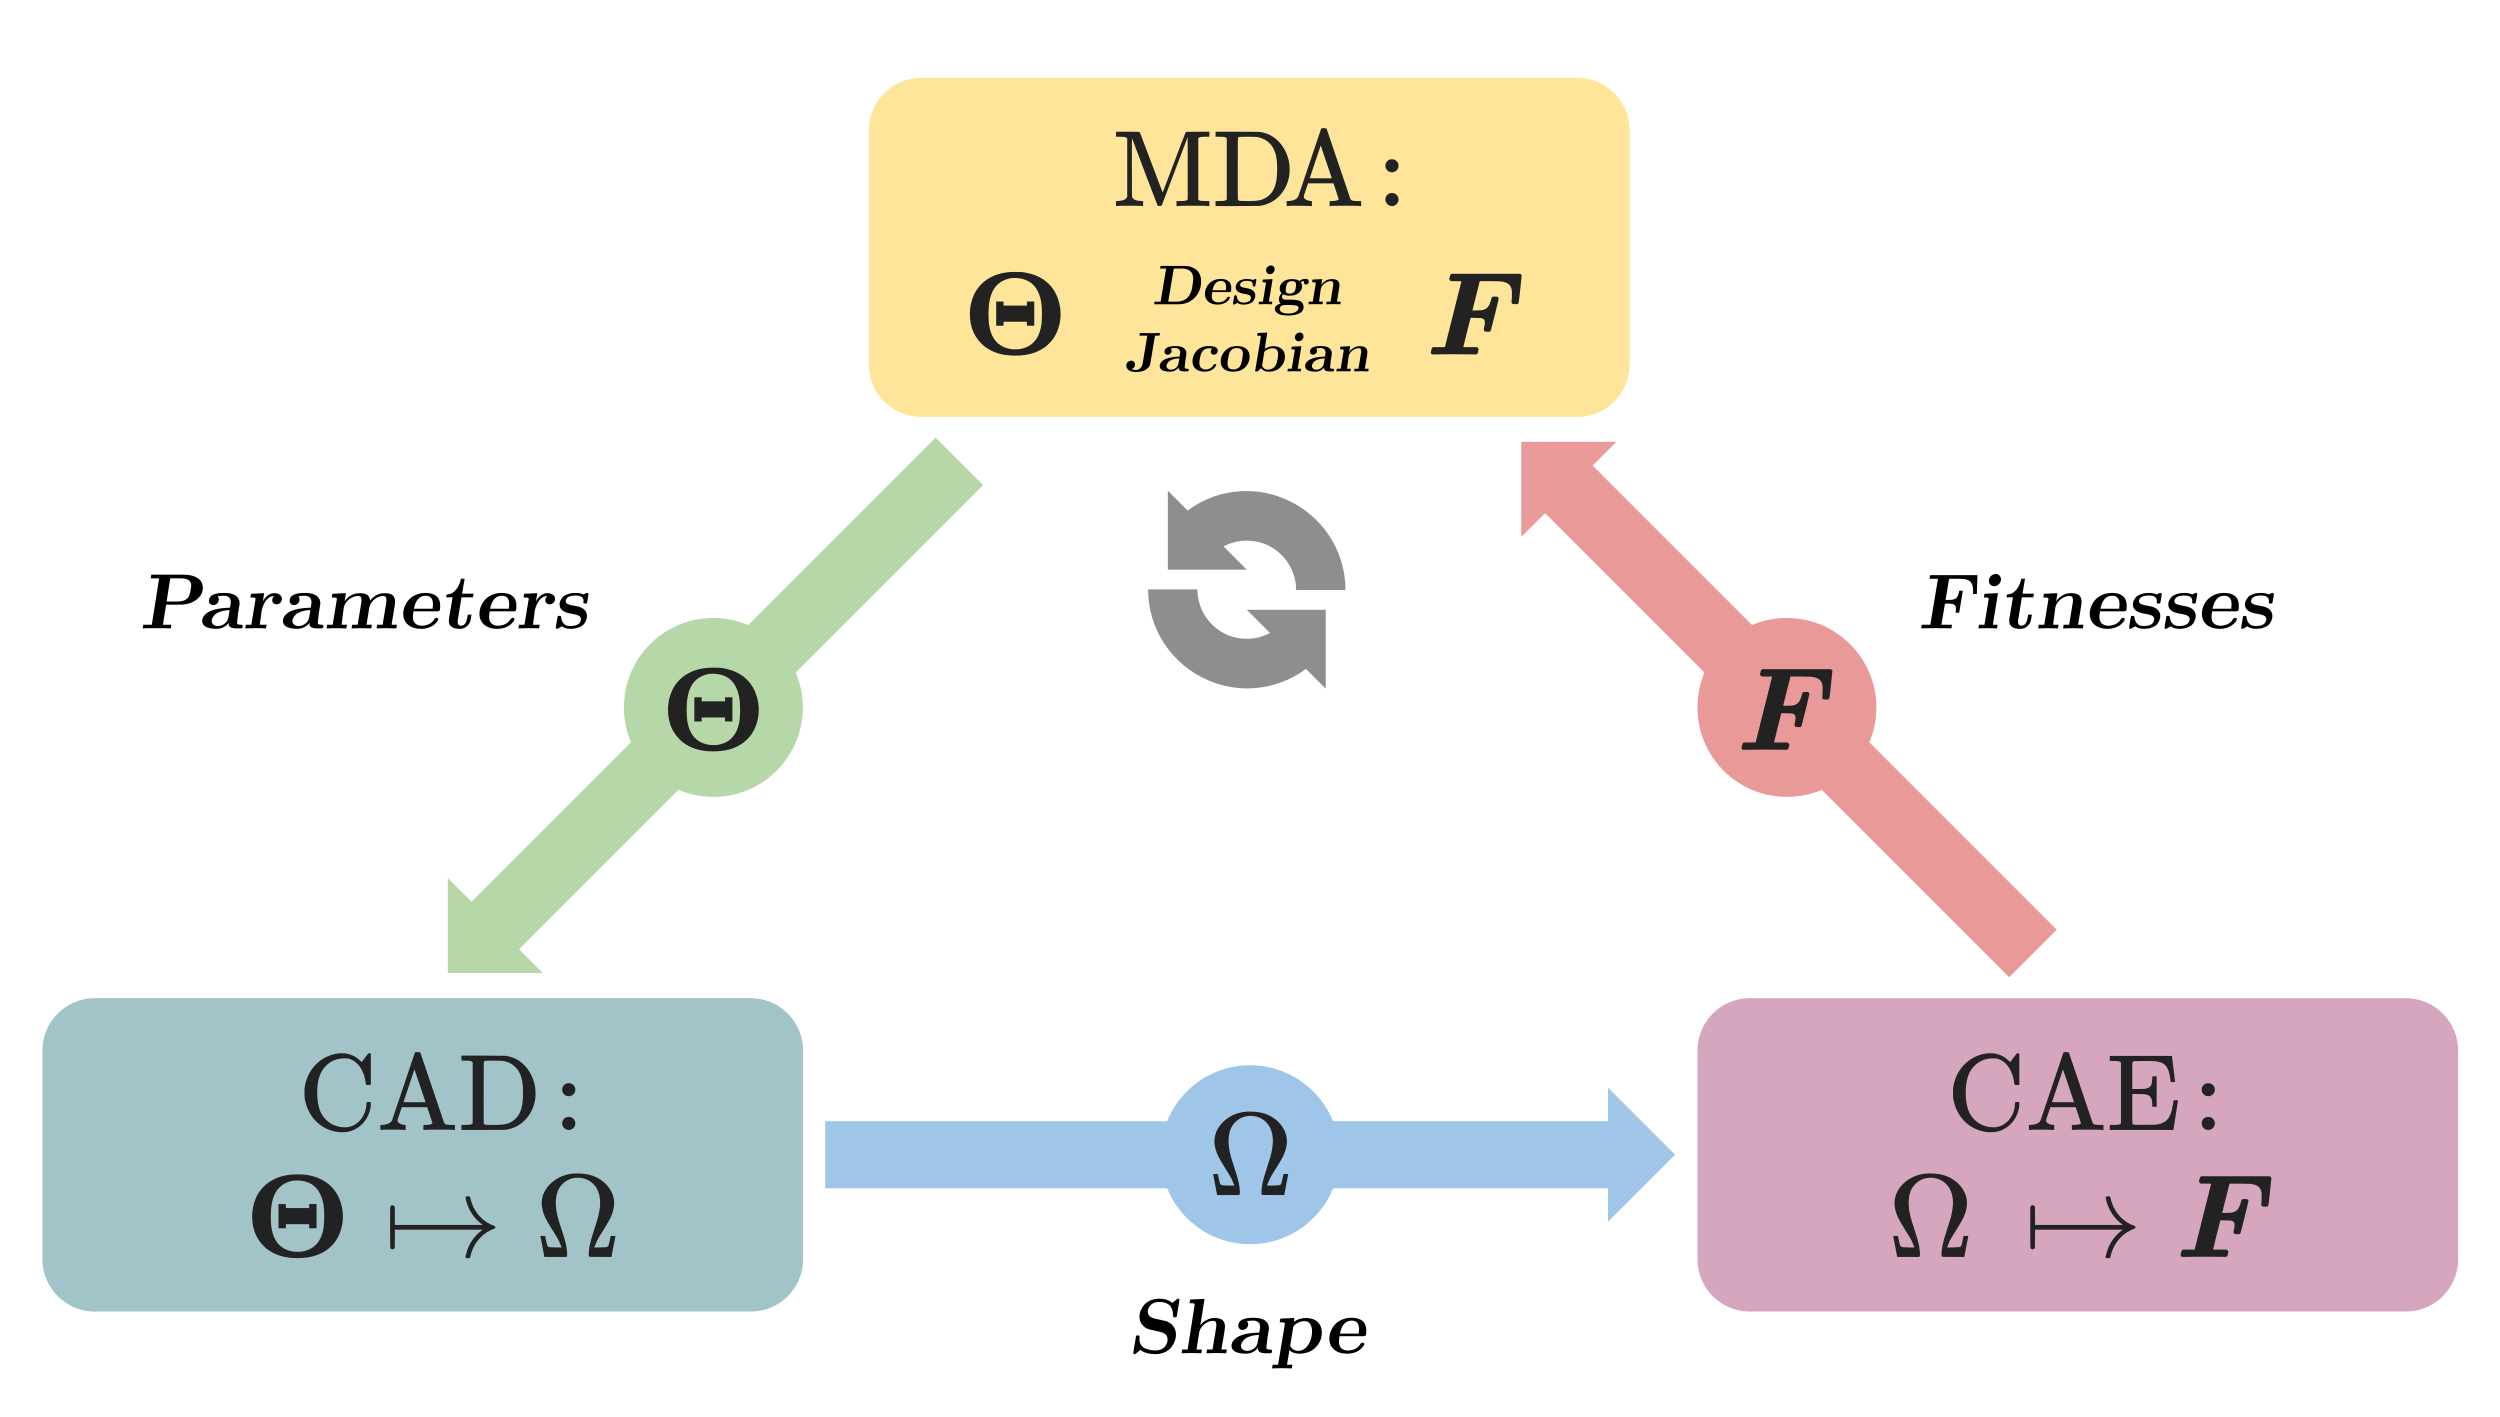 <?xml version="1.0" encoding="UTF-8"?>
<svg id="Layer_1" data-name="Layer 1" xmlns="http://www.w3.org/2000/svg" width="447.117" height="253.407" viewBox="0 0 447.117 253.407">
  <defs>
    <style>
      .cls-1 {
        fill: #ea9999;
      }

      .cls-1, .cls-2, .cls-3, .cls-4, .cls-5, .cls-6, .cls-7, .cls-8, .cls-9 {
        stroke-width: 0px;
      }

      .cls-1, .cls-3, .cls-4, .cls-6, .cls-7, .cls-8, .cls-9 {
        fill-rule: evenodd;
      }

      .cls-2 {
        fill: #000;
      }

      .cls-3 {
        fill: #a2c4c9;
      }

      .cls-4 {
        fill: #9fc5e8;
      }

      .cls-5 {
        fill: #212221;
      }

      .cls-6 {
        fill: #b6d7a8;
      }

      .cls-7 {
        fill: #8e8e8e;
      }

      .cls-8 {
        fill: #ffe599;
      }

      .cls-9 {
        fill: #d5a6bd;
      }
    </style>
  </defs>
  <path class="cls-4" d="M147.584,200.518h140v-6l12,12-12,12v-6h-140v-12Z"/>
  <path class="cls-3" d="M7.584,187.868h0c0-5.15,4.2-9.35,9.35-9.35h117.35c2.5,0,4.85,1,6.6,2.75s2.75,4.1,2.75,6.6v37.35c0,5.15-4.2,9.35-9.35,9.35H16.934c-5.15,0-9.35-4.2-9.35-9.35v-37.35h0Z"/>
  <path class="cls-9" d="M303.584,187.868h0c0-5.15,4.2-9.35,9.35-9.35h117.35c2.5,0,4.85,1,6.6,2.75s2.75,4.1,2.75,6.6v37.35c0,5.15-4.2,9.35-9.35,9.35h-117.35c-5.15,0-9.35-4.2-9.35-9.35v-37.35h0Z"/>
  <path class="cls-4" d="M207.584,206.518h0c0-8.85,7.15-16,16-16h0c4.25,0,8.3,1.7,11.3,4.7s4.7,7.05,4.7,11.3h0c0,8.85-7.15,16-16,16h0c-8.85,0-16-7.15-16-16Z"/>
  <path class="cls-8" d="M155.402,23.268h0c0-5.15,4.2-9.35,9.35-9.35h117.35c2.5,0,4.85,1,6.6,2.75s2.75,4.1,2.75,6.6v41.95c0,5.15-4.2,9.35-9.35,9.35h-117.35c-5.15,0-9.35-4.2-9.35-9.35V23.268Z"/>
  <path class="cls-6" d="M175.834,86.768l-83,83,4.25,4.25h-17v-17l4.25,4.25,83-83,8.5,8.5h0Z"/>
  <path class="cls-1" d="M359.334,174.768l-83-83-4.25,4.25v-17h17l-4.25,4.25,83,83-8.5,8.5Z"/>
  <path class="cls-1" d="M303.584,126.518h0c0-8.85,7.15-16,16-16h0c4.25,0,8.3,1.7,11.3,4.7s4.7,7.05,4.7,11.3h0c0,8.85-7.15,16-16,16h0c-8.85,0-16-7.15-16-16h0Z"/>
  <path class="cls-6" d="M111.584,126.518h0c0-8.85,7.15-16,16-16h0c4.25,0,8.3,1.7,11.3,4.7s4.7,7.05,4.7,11.3h0c0,8.85-7.15,16-16,16h0c-8.85,0-16-7.15-16-16h0Z"/>
  <g>
    <path class="cls-7" d="M210.516,92.947h0c5.075-5.075,12.687-6.509,19.196-3.751,6.619,2.758,10.922,9.157,10.922,16.329l-8.826-0c0-3.53-2.096-6.73-5.406-8.164-3.31-1.324-7.061-.662-9.598,1.875l-6.288-6.289h0Z"/>
    <path class="cls-7" d="M208.861,101.883v-14.122s14.121,14.122,14.121,14.122l-14.121-0Z"/>
    <path class="cls-7" d="M237.104,109.055v14.122s-14.121-14.122-14.121-14.122l14.121 0Z"/>
    <path class="cls-7" d="M235.449,117.992h0c-5.075,5.075-12.687,6.509-19.196,3.751-6.619-2.758-10.922-9.157-10.922-16.329l8.826 0c0,3.53,2.096,6.73,5.406,8.164,3.31,1.324,7.061.662,9.598-1.875l6.288,6.289h0Z"/>
  </g>
  <g>
    <g>
      <path class="cls-5" d="M66.206,197.086h-.545c-.078.078-.116.078-.116.253,0,.214-.039.564-.098.856-.291,1.771-1.79,3.425-3.756,3.425-1.868,0-3.425-.973-4.223-2.471-.486-.895-.739-2.16-.739-3.717,0-2.238.486-3.736,1.537-4.787.857-.856,1.888-1.362,3.386-1.362.428,0,.661.019.973.136,1.459.486,2.549,2.179,2.782,4.3.02.253.039.234.137.331h.661l.116-.117v-5.448c-.078-.078-.078-.117-.252-.117l-.195.019c-.02.019-.292.37-.604.798l-.584.759-.253-.234c-.72-.701-1.518-1.109-2.471-1.284-.195-.039-.35-.039-.661-.039l-.331-.019c-.37,0-.681.058-.992.117-2.88.603-5.059,2.919-5.507,6.11-.019.195-.019.506-.019.837s0,.662.019.837c.467,3.25,2.627,5.546,5.507,6.11.428.097.701.117,1.226.117.564,0,.778-.019,1.264-.136,2.218-.584,3.736-2.549,3.853-4.865v-.292l-.116-.117Z"/>
      <path class="cls-5" d="M76.11,197.125h-1.985c-1.109,0-1.965,0-1.965-.019l1.965-5.857,1.985,5.877ZM72.373,202.087h.175v-.895h-.097c-.565,0-1.148-.253-1.304-.584l-.059-.175c0-.136.097-.409.389-1.265l.389-1.148h4.533l.468,1.382c.252.759.467,1.401.467,1.44,0,.272-.74.35-1.362.35h-.253v.895h.195c.291-.058,2.257-.058,2.802-.058.525,0,2.18,0,2.471.058h.175v-.895h-.584c-.876-.019-1.051-.058-1.226-.214l-.136-.195-2.121-6.285c-1.128-3.386-2.082-6.188-2.101-6.207-.078-.117-.117-.117-.467-.136h-.175c-.214,0-.311.019-.37.156l-4.066,12.064c-.253.486-.857.778-1.79.817h-.291v.895h.136c.233-.058,1.537-.058,1.965-.058.448,0,2.004.019,2.237.058Z"/>
      <path class="cls-5" d="M89.692,189.711c.681.058,1.382.311,1.907.662,1.011.681,1.595,1.673,1.81,3.113.097.506.136,1.265.136,2.024,0,2.179-.351,3.756-1.518,4.729-.953.778-1.79.954-3.424.954-.818,0-1.771-.019-1.849-.039l-.234-.214c-.019-.058-.019-1.635-.019-5.546,0-5.41.019-5.468.059-5.526.039-.078.136-.136.311-.156.117,0,.759-.019,1.401-.019.642,0,1.304.019,1.421.019ZM82.531,189.691h.642c1.109.019,1.128.058,1.362.292v10.916c-.234.234-.253.272-1.362.292h-.642v.895h3.911c3.892-.019,3.911-.019,4.164-.058,2.86-.467,4.787-2.821,5.137-5.643.02-.195.039-.525.039-.837s-.019-.642-.039-.837c-.35-2.802-2.179-5.215-4.767-5.779-.584-.136-.234-.117-4.534-.136h-3.911v.895"/>
      <path class="cls-5" d="M100.544,200.919c0,.603.487,1.167,1.188,1.167.603,0,1.167-.486,1.167-1.187,0-.603-.487-1.148-1.188-1.148-.661,0-1.167.506-1.167,1.167ZM100.544,194.887c0,.603.487,1.167,1.188,1.167.603,0,1.167-.486,1.167-1.187,0-.603-.487-1.148-1.188-1.148-.661,0-1.167.506-1.167,1.167Z"/>
    </g>
    <g>
      <path class="cls-5" d="M49.805,219.666h1.315v-.721h4.178v.721h1.315v-4.327h-1.315v.721h-4.178v-.721h-1.315v4.327ZM57.271,213.557c.531,1.124.721,2.227.721,4.009,0,.976-.064,1.76-.19,2.397-.403,2.036-1.528,3.33-3.309,3.775-.467.127-.721.148-1.273.148-.573,0-.828-.021-1.294-.148-1.782-.445-2.906-1.739-3.309-3.775-.127-.636-.191-1.421-.191-2.397,0-3.478.976-5.705,3.754-6.363.17-.042.531-.085.869-.085,2.164,0,3.5.933,4.221,2.439ZM46.115,213.578c-.679,1.188-1.019,2.588-1.019,4.009,0,1.145.212,2.291.679,3.309.466.976,1.102,1.76,1.909,2.439,1.442,1.103,3.118,1.676,5.515,1.676s4.093-.573,5.536-1.676c.254-.212.827-.763,1.018-1.018.933-1.145,1.569-2.885,1.569-4.687,0-.636-.064-1.273-.212-1.888-.721-3.266-3.16-5.303-6.787-5.684-.233-.021-.848-.021-1.294-.021-3.287,0-5.684,1.421-6.914,3.542Z"/>
      <path class="cls-5" d="M69.814,215.784c-.043.085-.043.233-.043,3.712,0,3.987,0,3.691.127,3.839l.297.127.298-.127c.127-.148.127-.064.127-1.824v-1.591h15.696c-1.464,1.082-2.482,2.482-2.949,4.348-.063.233-.127.403-.127.53,0,.17.127.233.445.233.34,0,.381-.042.445-.318.043-.233.148-.615.234-.848.615-1.845,2.12-3.478,4.072-4.136l.191-.233-.191-.233c-1.973-.657-3.457-2.291-4.072-4.136-.086-.233-.191-.615-.234-.87-.064-.255-.106-.297-.445-.297-.276,0-.424.021-.424.233l.021.148c.106.594.36,1.357.7,2.015.552,1.06,1.252,1.909,2.333,2.715h-15.696v-1.591c0-1.76,0-1.676-.127-1.824l-.298-.127c-.19,0-.318.127-.381.255Z"/>
      <path class="cls-5" d="M101.439,224.374c0-.403-.085-1.103-.191-1.675-.148-.721-.34-1.357-.828-2.863-.573-1.718-.742-2.376-.89-3.224-.085-.509-.127-1.018-.127-1.485,0-1.06.212-1.994.657-2.694.636-.997,1.74-1.803,3.309-1.803.615,0,1.209.148,1.782.424,1.379.7,2.185,2.1,2.185,4.093,0,.467-.064.955-.148,1.464-.148.848-.318,1.506-.891,3.224-.487,1.506-.678,2.142-.827,2.863-.106.594-.191,1.273-.191,1.675l.043.297c.064.127-.043.127,2.099.127h1.952v-.042c.021-.021.169-.848.34-1.845.19-.976.339-1.803.36-1.824v-.042h-.848l-.022.106-.085.403c-.106.636-.233,1.103-.318,1.273l-.148.148c-.234.085-.403.106-1.421.127h-.934v-.064c.064-.191.276-.7.467-1.124.276-.53.531-.954,1.167-1.951,1.06-1.697,1.421-2.376,1.696-3.33.127-.467.212-.976.212-1.464,0-.424-.063-.848-.169-1.209-.255-.912-.828-1.782-1.59-2.46-1.294-1.103-2.715-1.633-4.9-1.633h-.318l-.319.021c-2.736.233-4.878,1.994-5.493,4.072-.106.361-.17.785-.17,1.209,0,.488.086.997.212,1.464.276.955.636,1.633,1.697,3.33.636.997.891,1.421,1.167,1.951.191.424.403.933.466,1.124v.064h-.933c-1.018-.021-1.187-.042-1.421-.127l-.148-.148c-.085-.17-.212-.636-.318-1.273l-.086-.403-.021-.106h-.848v.042c.021.021.17.848.36,1.824.17.997.319,1.824.34,1.845v.042h3.945c.106-.106.148-.17.148-.424Z"/>
    </g>
  </g>
  <path class="cls-5" d="M124.18,129.035h1.315v-.721h4.178v.721h1.315v-4.327h-1.315v.721h-4.178v-.721h-1.315v4.327ZM131.645,122.927c.531,1.124.721,2.227.721,4.009,0,.976-.064,1.76-.19,2.397-.403,2.036-1.528,3.33-3.309,3.775-.467.127-.721.148-1.273.148-.573,0-.828-.021-1.294-.148-1.782-.445-2.906-1.739-3.309-3.775-.127-.636-.191-1.421-.191-2.397,0-3.478.976-5.705,3.754-6.363.17-.042.531-.085.869-.085,2.164,0,3.5.933,4.221,2.439ZM120.49,122.948c-.679,1.188-1.019,2.588-1.019,4.009,0,1.145.212,2.291.679,3.309.466.976,1.102,1.76,1.909,2.439,1.442,1.103,3.118,1.676,5.515,1.676s4.093-.573,5.536-1.676c.254-.212.827-.763,1.018-1.018.933-1.145,1.569-2.885,1.569-4.687,0-.636-.064-1.273-.212-1.888-.721-3.266-3.16-5.303-6.787-5.684-.233-.021-.848-.021-1.294-.021-3.287,0-5.684,1.421-6.914,3.542Z"/>
  <path class="cls-5" d="M221.758,213.31c0-.403-.085-1.103-.191-1.675-.148-.721-.34-1.357-.828-2.863-.573-1.718-.742-2.376-.89-3.224-.085-.509-.127-1.018-.127-1.485,0-1.06.212-1.994.657-2.694.636-.997,1.74-1.803,3.309-1.803.615,0,1.209.148,1.782.424,1.379.7,2.185,2.1,2.185,4.093,0,.467-.064.955-.148,1.464-.148.848-.318,1.506-.891,3.224-.487,1.506-.678,2.142-.827,2.863-.106.594-.191,1.273-.191,1.675l.043.297c.064.127-.043.127,2.099.127h1.952v-.042c.021-.021.169-.848.34-1.845.19-.976.339-1.803.36-1.824v-.042h-.848l-.022.106-.085.403c-.106.636-.233,1.103-.318,1.273l-.148.148c-.234.085-.403.106-1.421.127h-.934v-.064c.064-.191.276-.7.467-1.124.276-.53.531-.954,1.167-1.951,1.06-1.697,1.421-2.376,1.696-3.33.127-.467.212-.976.212-1.464,0-.424-.063-.848-.169-1.209-.255-.912-.828-1.782-1.59-2.46-1.294-1.103-2.715-1.633-4.9-1.633h-.318l-.319.021c-2.736.233-4.878,1.994-5.493,4.072-.106.361-.17.785-.17,1.209,0,.488.086.997.212,1.464.276.955.636,1.633,1.697,3.33.636.997.891,1.421,1.167,1.951.191.424.403.933.466,1.124v.064h-.933c-1.018-.021-1.187-.042-1.421-.127l-.148-.148c-.085-.17-.212-.636-.318-1.273l-.086-.403-.021-.106h-.848v.042c.021.021.17.848.36,1.824.17.997.319,1.824.34,1.845v.042h3.945c.106-.106.148-.17.148-.424Z"/>
  <g>
    <g>
      <path class="cls-5" d="M361.038,197.086h-.545c-.078.078-.116.078-.116.253,0,.214-.039.564-.098.856-.291,1.771-1.79,3.425-3.756,3.425-1.868,0-3.425-.973-4.223-2.471-.486-.895-.739-2.16-.739-3.717,0-2.238.486-3.736,1.537-4.787.857-.856,1.888-1.362,3.386-1.362.428,0,.661.019.973.136,1.459.486,2.549,2.179,2.782,4.3.02.253.039.234.137.331h.661l.116-.117v-5.448c-.078-.078-.078-.117-.252-.117l-.195.019c-.02.019-.292.37-.604.798l-.584.759-.253-.234c-.72-.701-1.518-1.109-2.471-1.284-.195-.039-.35-.039-.661-.039l-.331-.019c-.37,0-.681.058-.992.117-2.88.603-5.059,2.919-5.507,6.11-.019.195-.019.506-.019.837s0,.662.019.837c.467,3.25,2.627,5.546,5.507,6.11.428.097.701.117,1.226.117.564,0,.778-.019,1.264-.136,2.218-.584,3.736-2.549,3.853-4.865v-.292l-.116-.117Z"/>
      <path class="cls-5" d="M370.942,197.125h-1.985c-1.109,0-1.965,0-1.965-.019l1.965-5.857,1.985,5.877ZM367.205,202.087h.175v-.895h-.097c-.565,0-1.148-.253-1.304-.584l-.059-.175c0-.136.097-.409.389-1.265l.389-1.148h4.533l.468,1.382c.252.759.467,1.401.467,1.44,0,.272-.74.35-1.362.35h-.253v.895h.195c.291-.058,2.257-.058,2.802-.058.525,0,2.18,0,2.471.058h.175v-.895h-.584c-.876-.019-1.051-.058-1.226-.214l-.136-.195-2.121-6.285c-1.128-3.386-2.082-6.188-2.101-6.207-.078-.117-.117-.117-.467-.136h-.175c-.214,0-.311.019-.37.156l-4.066,12.064c-.253.486-.857.778-1.79.817h-.291v.895h.136c.233-.058,1.537-.058,1.965-.058.448,0,2.004.019,2.237.058Z"/>
      <path class="cls-5" d="M379.329,190.042v10.858c-.233.234-.253.272-1.362.292h-.642v.895h11.384v-.058l.817-5.196v-.058h-.778v.058c-.019.039-.059.272-.097.525-.136.876-.253,1.362-.448,1.887-.448,1.187-1.226,1.732-2.724,1.907-.272.019-.506.019-2.024.019h-.992c-.876,0-.915-.019-1.012-.097l-.078-.136c-.02-.039-.02-.837-.02-2.666v-2.607h1.051c1.109.019,1.264.019,1.557.117.778.214.934.759.973,1.771v.389h.778v-5.448h-.778v.389c-.039,1.012-.195,1.557-.973,1.771-.292.097-.448.097-1.557.117h-1.051v-2.354c0-1.635,0-2.374.02-2.413l.233-.214c.079-.019,1.148-.039,2.102-.039.584,0,1.128,0,1.323.019,2.121.117,2.822.837,3.133,3.269.02.175.039.35.059.409v.078h.778v-.078l-.544-4.514v-.078h-11.131v.895h.642c1.109.019,1.129.058,1.362.292Z"/>
      <path class="cls-5" d="M393.762,200.919c0,.603.487,1.167,1.188,1.167.603,0,1.167-.486,1.167-1.187,0-.603-.487-1.148-1.188-1.148-.661,0-1.167.506-1.167,1.167ZM393.762,194.887c0,.603.487,1.167,1.188,1.167.603,0,1.167-.486,1.167-1.187,0-.603-.487-1.148-1.188-1.148-.661,0-1.167.506-1.167,1.167Z"/>
    </g>
    <g>
      <path class="cls-5" d="M392.526,223.399l-.021.085h-1.04c-.955,0-1.04,0-1.124.042-.148.064-.169.127-.276.53-.064.255-.085.382-.085.424.085.233.148.318.466.318.998,0,1.888-.042,3.521-.042,1.209,0,2.461,0,3.097.021l1.04.021.254-.17.191-.785-.233-.318c-.064-.042-.255-.042-1.294-.042h-1.23l.021-.064c0-.021.297-1.209.636-2.609l.658-2.566.806.021c.869,0,1.06,0,1.315.106.298.106.424.318.424.721,0,.255-.042.551-.148.955-.064.318-.064.36.022.509.085.148.169.17.594.17.445,0,.467,0,.594-.191.064-.127,1.422-5.599,1.422-5.769l-.191-.276c-.085-.042-.127-.042-.445-.042-.552,0-.594.021-.722.509-.212.891-.551,1.591-1.294,1.824-.297.106-.53.127-1.315.148h-.742l.636-2.545c.36-1.4.657-2.566.657-2.609l.022-.085h1.739c1.867.021,1.994.021,2.482.127.976.191,1.528.764,1.528,1.867v.36c0,.488,0,.721-.043,1.018-.042.403-.042.445.043.573.085.148.169.17.594.17s.488-.021.594-.191c.085-.17.551-4.857.551-4.899,0-.191-.169-.297-.297-.339h-12.216l-.234.148-.212.785.234.339c.063.042.148.042,1.018.042.891,0,.933,0,.933.042l-2.927,11.665Z"/>
      <path class="cls-5" d="M363.15,215.784c-.043.085-.043.233-.043,3.712,0,3.987,0,3.691.127,3.839l.297.127.298-.127c.127-.148.127-.064.127-1.824v-1.591h15.696c-1.464,1.082-2.482,2.482-2.949,4.348-.063.233-.127.403-.127.53,0,.17.127.233.445.233.34,0,.381-.042.445-.318.043-.233.148-.615.234-.848.615-1.845,2.12-3.478,4.072-4.136l.191-.233-.191-.233c-1.973-.657-3.457-2.291-4.072-4.136-.086-.233-.191-.615-.234-.87-.064-.255-.106-.297-.445-.297-.276,0-.424.021-.424.233l.021.148c.106.594.36,1.357.7,2.015.552,1.06,1.252,1.909,2.333,2.715h-15.696v-1.591c0-1.76,0-1.676-.127-1.824l-.298-.127c-.19,0-.318.127-.381.255Z"/>
      <path class="cls-5" d="M343.388,224.374c0-.403-.085-1.103-.191-1.675-.148-.721-.34-1.357-.828-2.863-.573-1.718-.742-2.376-.89-3.224-.085-.509-.127-1.018-.127-1.485,0-1.06.212-1.994.657-2.694.636-.997,1.74-1.803,3.309-1.803.615,0,1.209.148,1.782.424,1.379.7,2.185,2.1,2.185,4.093,0,.467-.064.955-.148,1.464-.148.848-.318,1.506-.891,3.224-.487,1.506-.678,2.142-.827,2.863-.106.594-.191,1.273-.191,1.675l.043.297c.064.127-.043.127,2.099.127h1.952v-.042c.021-.021.169-.848.34-1.845.19-.976.339-1.803.36-1.824v-.042h-.848l-.022.106-.085.403c-.106.636-.233,1.103-.318,1.273l-.148.148c-.234.085-.403.106-1.421.127h-.934v-.064c.064-.191.276-.7.467-1.124.276-.53.531-.954,1.167-1.951,1.06-1.697,1.421-2.376,1.696-3.33.127-.467.212-.976.212-1.464,0-.424-.063-.848-.169-1.209-.255-.912-.828-1.782-1.59-2.46-1.294-1.103-2.715-1.633-4.9-1.633h-.318l-.319.021c-2.736.233-4.878,1.994-5.493,4.072-.106.361-.17.785-.17,1.209,0,.488.086.997.212,1.464.276.955.636,1.633,1.697,3.33.636.997.891,1.421,1.167,1.951.191.424.403.933.466,1.124v.064h-.933c-1.018-.021-1.187-.042-1.421-.127l-.148-.148c-.085-.17-.212-.636-.318-1.273l-.086-.403-.021-.106h-.848v.042c.021.021.17.848.36,1.824.17.997.319,1.824.34,1.845v.042h3.945c.106-.106.148-.17.148-.424Z"/>
    </g>
  </g>
  <g>
    <g>
      <path class="cls-5" d="M201.601,24.747v10.43l-.059.117c-.234.467-.876.623-1.615.662h-.331v.895h.155c.253-.058,1.81-.058,2.277-.058s1.985,0,2.238.058h.175v-.895h-.331c-.798-.039-1.459-.195-1.654-.778l-.02-5.254c0-2.88,0-5.234.02-5.215l2.257,5.993c1.246,3.269,2.277,5.974,2.297,6.013.078.117.117.117.389.117s.311,0,.389-.117l4.612-12.162c.019-.019.019,2.471.019,5.546v5.565c-.234.234-.253.272-1.362.292h-.642v.895h.215c.311-.058,2.16-.058,2.724-.058.565,0,2.414,0,2.724.058h.215v-.895h-.642c-1.051-.019-1.167-.039-1.343-.292v-10.916c.175-.253.292-.272,1.343-.292h.642v-.895h-2.063c-2.063,0-2.063.019-2.121.058l-.078.097c-.039.019-.954,2.452-2.063,5.39l-2.024,5.332-2.024-5.332c-1.109-2.938-2.024-5.371-2.043-5.39l-.098-.097c-.059-.039-.059-.058-2.121-.058h-2.062v.895h.642c1.109.019,1.128.058,1.362.292Z"/>
      <path class="cls-5" d="M224.562,24.475c.681.058,1.382.311,1.907.662,1.011.681,1.595,1.673,1.81,3.113.097.506.136,1.265.136,2.024,0,2.179-.351,3.756-1.518,4.728-.953.778-1.79.954-3.424.954-.818,0-1.771-.019-1.849-.039l-.234-.214c-.019-.058-.019-1.635-.019-5.546,0-5.41.019-5.468.059-5.526.039-.078.136-.136.311-.156.117,0,.759-.019,1.401-.019.642,0,1.304.019,1.421.019ZM219.406,24.747v10.916c-.234.234-.253.272-1.362.292h-.642v.895h3.911c3.892-.019,3.911-.019,4.164-.058,2.86-.467,4.787-2.821,5.137-5.643.02-.195.039-.525.039-.837s-.019-.642-.039-.837c-.35-2.802-2.179-5.215-4.767-5.779-.584-.136-.234-.117-4.534-.136h-3.911v.895h.642c1.109.019,1.128.058,1.362.292Z"/>
      <path class="cls-5" d="M238.19,31.889h-1.985c-1.109,0-1.965,0-1.965-.019l1.965-5.857,1.985,5.877ZM234.453,36.851h.175v-.895h-.097c-.565,0-1.148-.253-1.304-.584l-.059-.175c0-.136.097-.409.389-1.265l.389-1.148h4.533l.468,1.381c.252.759.467,1.401.467,1.44,0,.272-.74.35-1.362.35h-.253v.895h.195c.291-.058,2.257-.058,2.802-.058.525,0,2.18,0,2.471.058h.175v-.895h-.584c-.876-.019-1.051-.058-1.226-.214l-.136-.195-2.121-6.285c-1.128-3.386-2.082-6.188-2.101-6.207-.078-.117-.117-.117-.467-.136h-.175c-.214,0-.311.019-.37.156l-4.066,12.064c-.253.486-.857.778-1.79.817h-.291v.895h.136c.233-.058,1.537-.058,1.965-.058.448,0,2.004.019,2.237.058Z"/>
      <path class="cls-5" d="M247.769,35.683c0,.603.487,1.167,1.188,1.167.603,0,1.167-.486,1.167-1.187,0-.603-.487-1.148-1.188-1.148-.661,0-1.167.506-1.167,1.167ZM247.769,29.651c0,.603.487,1.167,1.188,1.167.603,0,1.167-.486,1.167-1.187,0-.603-.487-1.148-1.188-1.148-.661,0-1.167.506-1.167,1.167Z"/>
    </g>
    <g>
      <path class="cls-5" d="M178.166,58.261h1.315v-.721h4.178v.721h1.315v-4.327h-1.315v.721h-4.178v-.721h-1.315v4.327ZM185.631,52.153c.531,1.124.721,2.227.721,4.009,0,.976-.064,1.76-.19,2.397-.403,2.036-1.528,3.33-3.309,3.775-.467.127-.721.148-1.273.148-.573,0-.828-.021-1.294-.148-1.782-.445-2.906-1.739-3.309-3.775-.127-.636-.191-1.421-.191-2.397,0-3.478.976-5.705,3.754-6.363.17-.042.531-.085.869-.085,2.164,0,3.5.933,4.221,2.439ZM174.475,52.174c-.679,1.188-1.019,2.588-1.019,4.009,0,1.145.212,2.291.679,3.309.466.976,1.102,1.76,1.909,2.439,1.442,1.103,3.118,1.676,5.515,1.676s4.093-.573,5.536-1.676c.254-.212.827-.764,1.018-1.018.933-1.145,1.569-2.885,1.569-4.687,0-.636-.064-1.273-.212-1.888-.721-3.266-3.16-5.302-6.787-5.684-.233-.021-.848-.021-1.294-.021-3.287,0-5.684,1.421-6.914,3.542Z"/>
      <path class="cls-5" d="M258.437,61.994l-.021.085h-1.04c-.955,0-1.04,0-1.124.042-.148.064-.169.127-.276.53-.064.255-.085.382-.085.424.085.233.148.318.466.318.998,0,1.888-.042,3.521-.042,1.209,0,2.461,0,3.097.021l1.04.021.254-.17.191-.785-.233-.318c-.064-.042-.255-.042-1.294-.042h-1.23l.021-.064c0-.021.297-1.209.636-2.609l.658-2.566.806.021c.869,0,1.06,0,1.315.106.298.106.424.318.424.721,0,.255-.042.551-.148.954-.064.318-.064.361.022.509.085.148.169.17.594.17.445,0,.467,0,.594-.191.064-.127,1.422-5.599,1.422-5.769l-.191-.276c-.085-.042-.127-.042-.445-.042-.552,0-.594.021-.722.509-.212.891-.551,1.591-1.294,1.824-.297.106-.53.127-1.315.148h-.742l.636-2.545c.36-1.4.657-2.566.657-2.609l.022-.085h1.739c1.867.021,1.994.021,2.482.127.976.191,1.528.764,1.528,1.867v.361c0,.488,0,.721-.043,1.018-.042.403-.042.445.043.573.085.148.169.17.594.17s.488-.021.594-.191c.085-.17.551-4.857.551-4.899,0-.191-.169-.297-.297-.339h-12.216l-.234.148-.212.785.234.339c.063.042.148.042,1.018.042.891,0,.933,0,.933.042l-2.927,11.665Z"/>
    </g>
  </g>
  <path class="cls-5" d="M314.006,132.704l-.021.085h-1.04c-.955,0-1.04,0-1.124.042-.148.064-.169.127-.276.53-.064.255-.085.382-.085.424.085.233.148.318.466.318.998,0,1.888-.042,3.521-.042,1.209,0,2.461,0,3.097.021l1.04.021.254-.17.191-.785-.233-.318c-.064-.042-.255-.042-1.294-.042h-1.23l.021-.064c0-.021.297-1.209.636-2.609l.658-2.566.806.021c.869,0,1.06,0,1.315.106.298.106.424.318.424.721,0,.255-.042.551-.148.955-.064.318-.064.36.022.509.085.148.169.17.594.17.445,0,.467,0,.594-.191.064-.127,1.422-5.599,1.422-5.769l-.191-.276c-.085-.042-.127-.042-.445-.042-.552,0-.594.021-.722.509-.212.891-.551,1.591-1.294,1.824-.297.106-.53.127-1.315.148h-.742l.636-2.545c.36-1.4.657-2.566.657-2.609l.022-.085h1.739c1.867.021,1.994.021,2.482.127.976.191,1.528.764,1.528,1.867v.36c0,.488,0,.721-.043,1.018-.042.403-.042.445.043.573.085.148.169.17.594.17s.488-.021.594-.191c.085-.17.551-4.857.551-4.899,0-.191-.169-.297-.297-.339h-12.216l-.234.148-.212.785.234.339c.063.042.148.042,1.018.042.891,0,.933,0,.933.042l-2.927,11.665Z"/>
  <g>
    <path class="cls-2" d="M206.415,54.419l.068-.469h1.089l.993-5.923h-1.079l.078-.469h4.306c.36,0,.705.048,1.033.144s.641.246.938.449c.297.204.534.494.71.872s.263.819.263,1.323c0,1.127-.378,2.086-1.135,2.881s-1.741,1.191-2.952,1.191h-4.311ZM208.934,53.95h1.46c.312,0,.603-.037.87-.11s.489-.16.666-.261c.178-.101.341-.233.491-.396.15-.163.263-.308.34-.435.076-.127.149-.284.22-.471.07-.187.115-.321.134-.4s.045-.186.078-.32c.14-.84.21-1.393.21-1.66,0-.648-.185-1.125-.557-1.431-.361-.293-.851-.44-1.47-.44h-1.45l-.992,5.923Z"/>
    <path class="cls-2" d="M215.492,52.549c0-.312.06-.623.181-.93s.294-.591.52-.85.526-.47.901-.635.791-.247,1.25-.247c.592,0,1.052.135,1.379.405s.491.685.491,1.245c0,.326-.023.524-.071.596s-.147.107-.3.107h-3.042c-.052.319-.078.552-.078.698,0,.387.101.67.303.85.215.192.501.288.859.288.088,0,.18-.006.276-.019s.229-.045.398-.095.338-.138.505-.264.307-.286.417-.481c.075-.101.16-.15.254-.146.153,0,.23.059.23.176,0,.039-.023.102-.071.19s-.129.192-.247.312-.255.233-.415.339-.366.197-.62.273-.531.115-.83.115c-.707,0-1.265-.175-1.675-.525s-.615-.818-.615-1.404ZM216.855,51.909h2.388c.033-.299.049-.483.049-.552,0-.739-.312-1.108-.938-1.108-.785,0-1.284.553-1.499,1.66Z"/>
    <path class="cls-2" d="M220.517,54.341l.01-.142.2-1.162c.012-.101.031-.163.056-.185s.086-.034.184-.034.158.012.181.037.041.079.054.163c.039.299.128.535.266.708s.282.282.432.326c.15.044.327.066.532.066.241,0,.452-.03.632-.09s.311-.125.391-.195.143-.155.188-.255c.046-.101.072-.172.078-.214.007-.043.01-.081.01-.117,0-.094-.022-.177-.068-.248-.045-.071-.1-.129-.164-.172-.064-.044-.164-.088-.3-.131-.137-.044-.252-.074-.345-.09-.093-.016-.241-.042-.443-.077-.94-.16-1.41-.547-1.41-1.163,0-.059.003-.123.01-.193s.049-.19.127-.358c.078-.168.18-.314.305-.436s.328-.234.608-.336c.28-.101.614-.152,1.001-.152.414,0,.744.065.991.196.254-.131.41-.196.469-.196.121,0,.181.055.181.166,0,.007-.001.015-.005.025-.003.01-.006.026-.01.047-.003.022-.005.043-.005.063l-.142.848c-.019.098-.044.158-.073.18-.029.022-.088.033-.176.033-.159,0-.239-.05-.239-.15,0-.006.004-.033.01-.08.007-.047.01-.08.01-.1,0-.467-.34-.701-1.02-.701-.234,0-.438.023-.61.068-.172.046-.299.098-.378.155s-.142.127-.185.21c-.044.083-.069.144-.076.181s-.01.073-.01.105c0,.095.027.175.08.242.054.067.142.123.265.167.123.044.226.075.309.092.084.017.218.044.403.082.241.039.413.07.516.094.102.024.22.064.35.119.131.055.253.126.367.212.286.238.43.532.43.879,0,.075-.006.157-.019.247-.013.089-.058.225-.134.405-.077.181-.182.339-.315.476-.133.137-.342.258-.625.364s-.615.159-.996.159c-.459,0-.832-.107-1.118-.322-.019.013-.068.042-.146.084-.078.043-.127.073-.146.089-.145.099-.248.148-.308.148h-.015c-.107,0-.161-.045-.161-.137Z"/>
    <path class="cls-2" d="M225.097,54.419l.073-.469h.698l.518-3.159c0-.013.004-.035.013-.066.008-.031.012-.05.012-.056,0-.094-.042-.151-.127-.171-.084-.019-.249-.029-.493-.029l.078-.469,1.727-.083-.657,4.033h.61l-.078.469c-.63-.019-1.014-.029-1.152-.029-.312,0-.719.01-1.221.029ZM226.43,48.35c0-.234.088-.44.264-.615s.379-.264.608-.264c.195,0,.356.067.484.2s.191.293.191.478c0,.228-.086.431-.259.61-.172.179-.377.269-.613.269-.194,0-.356-.067-.484-.2-.127-.133-.191-.293-.191-.478Z"/>
    <path class="cls-2" d="M228.007,55.269c0-.26.103-.474.31-.64.206-.166.44-.277.7-.332-.191-.205-.289-.458-.293-.757,0-.394.165-.762.493-1.103-.234-.234-.352-.518-.352-.85,0-.433.194-.819.581-1.16.388-.34.935-.51,1.641-.51.566,0,1,.111,1.299.332.346-.254.715-.381,1.108-.381.215,0,.364.057.447.171s.124.228.124.342c0,.133-.043.25-.129.349-.087.099-.206.149-.359.149-.107,0-.197-.032-.271-.095s-.11-.155-.11-.276c0-.107.023-.194.068-.259-.205.019-.421.089-.649.21.173.221.259.472.259.752,0,.426-.19.811-.568,1.155-.38.343-.932.515-1.658.515-.494,0-.889-.088-1.182-.264-.12.14-.181.294-.181.464,0,.338.21.508.63.508h.659c.229,0,.4.002.518.005s.281.013.491.029.374.04.493.071c.118.031.255.078.41.142.154.064.272.142.352.234.079.093.149.211.21.354.06.143.09.304.09.483,0,.287-.084.533-.251.74-.168.206-.392.365-.672.476-.279.111-.571.19-.874.237s-.625.071-.967.071c-.833,0-1.437-.114-1.809-.342-.373-.228-.56-.501-.56-.82ZM228.866,55.279c0,.234.129.425.386.571.258.146.635.22,1.133.22.635,0,1.105-.108,1.411-.325.307-.216.459-.442.459-.676,0-.345-.44-.518-1.318-.518h-1.162c-.198,0-.366.032-.503.095s-.231.143-.28.239c-.051.096-.084.174-.101.234-.016.06-.024.113-.024.159ZM229.936,51.89c0,.065.005.124.015.178s.037.121.081.2.118.142.225.185c.105.044.243.066.412.066.205,0,.388-.045.547-.134.16-.089.277-.201.352-.335.059-.114.108-.268.149-.461.04-.194.065-.348.075-.461s.015-.187.015-.22c0-.42-.242-.63-.728-.63-.406,0-.704.146-.894.44-.074.127-.135.322-.181.586-.045.264-.068.459-.068.586Z"/>
    <path class="cls-2" d="M234.013,54.419l.068-.469h.703l.518-3.149c.014-.065.019-.109.019-.132,0-.094-.045-.151-.134-.171-.09-.019-.265-.029-.525-.029l.083-.469,1.733-.083-.171,1.029.01.001c.179-.273.428-.514.748-.72s.7-.31,1.139-.31c.501,0,.851.095,1.051.286s.3.457.3.798c0,.141-.01.276-.029.406l-.423,2.543h.689l-.078.469c-.56-.019-.98-.029-1.262-.029-.514,0-.934.01-1.259.029l.073-.469h.698l.468-2.842c.014-.082.019-.181.019-.298,0-.172-.028-.304-.086-.396s-.169-.137-.335-.137c-.396,0-.772.136-1.129.407-.357.272-.588.612-.692,1.022-.016.167-.112.915-.291,2.243h.693l-.083.469c-.56-.019-.979-.029-1.258-.029-.513,0-.932.01-1.258.029Z"/>
    <path class="cls-2" d="M201.44,65.418c0-.287.09-.509.271-.669s.38-.239.598-.239c.172,0,.329.056.469.169s.21.276.21.491c0,.4-.204.68-.61.84.241.107.498.161.771.161.332,0,.604-.113.815-.339s.347-.517.405-.872l.82-4.932h-1.401l.073-.469h.01c.293.019.952.029,1.977.029.827,0,1.36-.01,1.601-.029l-.083.469h-.806l-.82,4.932c-.075.472-.338.852-.79,1.14-.453.288-1.034.432-1.743.432-.54,0-.97-.099-1.289-.298s-.478-.47-.478-.815Z"/>
    <path class="cls-2" d="M207.416,65.467c0-.293.119-.559.355-.798s.543-.422.918-.549c.25-.088.495-.155.735-.2s.449-.076.627-.09.485-.035.923-.061c.059-.345.089-.571.093-.679,0-.56-.305-.84-.915-.84-.107,0-.221.005-.34.015s-.217.021-.294.034-.115.023-.115.029.005.017.015.032.015.025.015.032c.075.094.111.204.108.327,0,.205-.071.377-.214.515-.143.138-.307.207-.492.207-.166,0-.3-.05-.403-.151-.104-.101-.156-.228-.156-.381,0-.68.644-1.02,1.932-1.02.713,0,1.224.127,1.53.381s.46.56.46.918c0,.121-.03.338-.09.654-.059.361-.093.568-.103.62-.086.733-.129,1.169-.129,1.309,0,.121.167.181.5.181.148,0,.222.064.222.19,0,.088-.016.153-.049.195s-.069.067-.11.073-.102.01-.183.01h-.478c-.648,0-.972-.187-.972-.561,0-.052.008-.112.024-.181-.006.019-.028.053-.066.1s-.103.112-.196.195c-.093.083-.197.162-.311.237s-.264.138-.448.19c-.185.052-.377.078-.575.078-.163,0-.328-.01-.496-.029s-.362-.06-.583-.12-.399-.165-.535-.315-.204-.332-.204-.547ZM208.627,65.467c0,.19.073.347.218.468s.329.182.548.182c.355,0,.668-.113.94-.34.241-.191.391-.477.45-.856.016-.096.04-.238.071-.424.031-.186.055-.325.07-.415-.471.019-.872.088-1.202.205-.33.117-.566.254-.71.41s-.243.297-.3.422c-.057.126-.085.242-.085.349Z"/>
    <path class="cls-2" d="M213.27,64.588c0-.312.059-.624.175-.935.117-.311.289-.599.514-.864.226-.265.532-.482.919-.649.386-.168.822-.252,1.306-.252,1.068,0,1.603.27,1.603.81,0,.234-.074.416-.221.547s-.306.195-.476.195c-.163,0-.296-.05-.399-.151s-.154-.228-.154-.381c0-.241.091-.431.274-.571-.197-.033-.398-.049-.602-.049-.6,0-1.036.264-1.307.791-.108.215-.194.477-.259.786-.065.309-.105.539-.12.689s-.022.255-.022.317c0,.414.105.718.316.913s.484.293.821.293c.287,0,.554-.07.801-.21s.436-.329.571-.566c.052-.094.092-.15.12-.166s.083-.024.164-.024c.154,0,.231.045.231.137,0,.026-.021.08-.061.161s-.112.184-.215.308-.229.242-.378.354-.353.208-.61.288-.536.12-.835.12c-.612,0-1.124-.156-1.536-.469s-.618-.786-.618-1.421Z"/>
    <path class="cls-2" d="M218.31,64.637c0-.7.264-1.333.791-1.899s1.253-.85,2.178-.85c.664,0,1.198.164,1.604.491.405.327.608.803.608,1.428,0,.713-.263,1.336-.789,1.87s-1.252.801-2.18.801c-.687,0-1.227-.164-1.621-.491s-.591-.777-.591-1.35ZM219.54,65.047c0,.101.006.191.019.271s.048.186.105.32.164.24.32.32.358.12.606.12c.273,0,.528-.065.764-.195s.408-.317.515-.561c.121-.254.219-.608.295-1.062s.115-.787.115-.999c0-.075-.002-.141-.005-.198s-.024-.14-.064-.249-.092-.2-.159-.273-.172-.14-.315-.2-.316-.09-.518-.09c-.628,0-1.068.27-1.318.81-.088.185-.17.503-.247.952s-.115.794-.115,1.035Z"/>
    <path class="cls-2" d="M224.467,66.419l.991-5.962c.019-.107.028-.181.028-.22,0-.075-.017-.123-.048-.146-.032-.023-.096-.041-.19-.054-.074-.006-.211-.01-.41-.01l.078-.469,1.734-.078-.455,2.898c.492-.305.998-.459,1.52-.462.639,0,1.147.167,1.526.5.378.334.567.79.567,1.368,0,.72-.265,1.349-.794,1.886-.53.538-1.236.806-2.12.806-.599,0-1.052-.211-1.36-.634-.065.065-.135.128-.209.19-.134.122-.261.251-.381.386h-.477ZM225.719,65.409c0,.026.021.075.062.145.041.07.101.149.179.238s.19.165.337.229c.145.064.307.096.482.096.279,0,.543-.07.792-.209.249-.14.445-.334.588-.581.144-.253.252-.609.326-1.065.075-.457.112-.768.112-.934,0-.087-.007-.171-.019-.251-.014-.08-.048-.19-.103-.329s-.159-.253-.31-.339c-.15-.086-.344-.129-.579-.129-.551,0-1.043.218-1.477.654l-.37,2.359c-.013.065-.019.104-.019.118Z"/>
    <path class="cls-2" d="M230.253,66.419l.073-.469h.698l.518-3.159c0-.013.004-.035.013-.066.008-.031.012-.05.012-.056,0-.094-.042-.151-.127-.171-.084-.019-.249-.029-.493-.029l.078-.469,1.727-.083-.657,4.033h.61l-.078.469c-.63-.019-1.014-.029-1.152-.029-.312,0-.719.01-1.221.029ZM231.586,60.35c0-.234.088-.44.264-.615s.379-.264.608-.264c.195,0,.356.067.484.2s.191.293.191.478c0,.228-.086.431-.259.61-.172.179-.377.269-.613.269-.194,0-.356-.067-.484-.2-.127-.133-.191-.293-.191-.478Z"/>
    <path class="cls-2" d="M233.422,65.467c0-.293.119-.559.355-.798.237-.239.543-.422.919-.549.25-.088.495-.155.735-.2s.449-.076.627-.09.485-.035.923-.061c.059-.345.09-.571.093-.679,0-.56-.305-.84-.915-.84-.107,0-.222.005-.341.015s-.217.021-.294.034c-.076.013-.115.023-.115.029s.005.017.015.032.015.025.015.032c.075.094.111.204.108.327,0,.205-.071.377-.215.515-.143.138-.307.207-.491.207-.166,0-.3-.05-.403-.151-.104-.101-.156-.228-.156-.381,0-.68.644-1.02,1.932-1.02.714,0,1.224.127,1.53.381.306.254.459.56.459.918,0,.121-.03.338-.09.654-.06.361-.094.568-.103.62-.086.733-.129,1.169-.129,1.309,0,.121.167.181.501.181.147,0,.222.064.222.19,0,.088-.016.153-.049.195-.032.043-.069.067-.109.073-.041.006-.102.01-.184.01h-.478c-.647,0-.972-.187-.972-.561,0-.052.009-.112.024-.181-.006.019-.028.053-.065.1-.038.047-.103.112-.196.195s-.196.162-.31.237-.264.138-.448.19-.376.078-.575.078c-.163,0-.328-.01-.495-.029-.168-.019-.362-.06-.583-.12s-.398-.165-.535-.315c-.136-.15-.204-.332-.204-.547ZM234.633,65.467c0,.19.073.347.219.468s.328.182.548.182c.355,0,.669-.113.94-.34.241-.191.392-.477.45-.856.016-.096.04-.238.07-.424.031-.186.055-.325.07-.415-.472.019-.872.088-1.202.205s-.566.254-.709.41c-.144.156-.243.297-.3.422-.058.126-.086.242-.086.349Z"/>
    <path class="cls-2" d="M239.008,66.419l.068-.469h.703l.518-3.149c.014-.065.019-.109.019-.132,0-.094-.045-.151-.134-.171-.09-.019-.265-.029-.525-.029l.083-.469,1.733-.083-.171,1.029.01.001c.179-.273.428-.514.748-.72s.7-.31,1.139-.31c.501,0,.851.095,1.051.286s.3.457.3.798c0,.141-.01.276-.029.406l-.423,2.543h.689l-.078.469c-.56-.019-.98-.029-1.262-.029-.514,0-.934.01-1.259.029l.073-.469h.698l.468-2.842c.014-.082.019-.181.019-.298,0-.172-.028-.304-.086-.396s-.169-.137-.335-.137c-.396,0-.772.136-1.129.407-.357.272-.588.612-.692,1.022-.016.167-.112.915-.291,2.243h.693l-.083.469c-.56-.019-.979-.029-1.258-.029-.513,0-.932.01-1.258.029Z"/>
  </g>
  <g>
    <path class="cls-2" d="M25.533,112.386l.096-.656h1.524l1.306-8.292h-1.511l.109-.656h5.885c.981,0,1.781.203,2.4.608.62.406.929.982.929,1.73,0,.862-.393,1.582-1.178,2.161s-1.752.868-2.9.868h-2.487l-.565,3.582h1.511l-.109.656c-.355-.027-1.191-.041-2.505-.041s-2.149.014-2.505.041ZM29.794,107.588h1.851c.917,0,1.575-.226,1.973-.677.167-.196.304-.53.41-1.002.106-.472.159-.883.159-1.234,0-.82-.622-1.233-1.866-1.237h-1.873l-.654,4.149Z"/>
    <path class="cls-2" d="M36.163,111.053c0-.41.166-.783.498-1.118.332-.335.76-.591,1.286-.769.35-.123.693-.216,1.03-.28s.629-.106.878-.127.68-.049,1.292-.085c.082-.483.126-.8.13-.95,0-.784-.427-1.176-1.282-1.176-.151,0-.31.007-.477.021s-.304.03-.412.048-.161.032-.161.041.007.024.021.044.021.035.021.044c.105.132.155.285.151.458,0,.287-.1.527-.3.721-.2.194-.43.29-.689.29-.231,0-.42-.071-.565-.212s-.218-.319-.218-.533c0-.953.901-1.429,2.704-1.429.999,0,1.713.178,2.142.533.429.355.643.784.643,1.285,0,.169-.042.474-.127.915-.083.506-.131.795-.144.868-.12,1.026-.18,1.637-.18,1.833,0,.169.233.253.701.253.207,0,.311.089.311.267,0,.123-.023.214-.068.273s-.097.093-.154.102-.143.014-.256.014h-.67c-.907,0-1.36-.262-1.36-.786,0-.073.011-.157.034-.253-.009.027-.04.074-.092.14-.053.066-.144.157-.274.273s-.275.227-.435.332c-.16.105-.369.194-.627.267-.258.073-.526.109-.805.109-.228,0-.459-.014-.693-.041-.235-.027-.506-.083-.815-.168s-.559-.231-.75-.441-.286-.465-.286-.766ZM37.858,111.053c0,.267.102.485.306.655s.46.254.768.254c.498,0,.936-.159,1.315-.477.338-.268.548-.667.63-1.199.022-.135.056-.333.1-.594.043-.261.076-.455.097-.582-.66.027-1.221.123-1.683.287s-.793.355-.993.574-.34.416-.419.591c-.08.175-.12.338-.12.489Z"/>
    <path class="cls-2" d="M43.874,112.386l.096-.656h.978l.731-4.409c.018-.091.027-.153.027-.185,0-.132-.063-.212-.188-.239-.126-.027-.371-.041-.735-.041l.109-.656,2.35-.116-.232,1.483c.534-.988,1.22-1.483,2.06-1.483.365,0,.679.089.943.267s.397.431.397.759c0,.287-.098.522-.294.704s-.419.273-.67.273c-.187,0-.36-.058-.519-.174s-.239-.3-.239-.55c0-.31.116-.567.349-.772-.312.009-.601.098-.866.265-.265.168-.475.363-.628.585s-.289.463-.405.724c-.116.261-.199.473-.248.636-.05.163-.079.29-.088.38l-.334,2.55h1.217l-.13.656c-.365-.027-1.002-.041-1.914-.041-.337,0-.925.014-1.764.041Z"/>
    <path class="cls-2" d="M50.6,111.053c0-.41.166-.783.498-1.118.332-.335.76-.591,1.286-.769.35-.123.693-.216,1.03-.28s.629-.106.878-.127.68-.049,1.292-.085c.082-.483.126-.8.13-.95,0-.784-.427-1.176-1.282-1.176-.151,0-.31.007-.477.021s-.304.03-.412.048-.161.032-.161.041.007.024.021.044.021.035.021.044c.105.132.155.285.151.458,0,.287-.1.527-.3.721-.2.194-.43.29-.689.29-.231,0-.42-.071-.565-.212s-.218-.319-.218-.533c0-.953.901-1.429,2.704-1.429.999,0,1.713.178,2.142.533.429.355.643.784.643,1.285,0,.169-.042.474-.127.915-.083.506-.131.795-.144.868-.12,1.026-.18,1.637-.18,1.833,0,.169.233.253.701.253.207,0,.311.089.311.267,0,.123-.023.214-.068.273s-.097.093-.154.102-.143.014-.256.014h-.67c-.907,0-1.36-.262-1.36-.786,0-.073.011-.157.034-.253-.009.027-.04.074-.092.14-.053.066-.144.157-.274.273s-.275.227-.435.332c-.16.105-.369.194-.627.267-.258.073-.526.109-.805.109-.228,0-.459-.014-.693-.041-.235-.027-.506-.083-.815-.168s-.559-.231-.75-.441-.286-.465-.286-.766ZM52.295,111.053c0,.267.102.485.306.655s.46.254.768.254c.498,0,.936-.159,1.315-.477.338-.268.548-.667.63-1.199.022-.135.056-.333.1-.594.043-.261.076-.455.097-.582-.66.027-1.221.123-1.683.287s-.793.355-.993.574-.34.416-.419.591c-.08.175-.12.338-.12.489Z"/>
    <path class="cls-2" d="M58.42,112.386l.096-.656h.984l.725-4.409c.018-.091.027-.153.027-.185,0-.132-.063-.212-.188-.239-.126-.027-.37-.041-.735-.041l.116-.656,2.426-.116-.239,1.441h.014c.045-.064.09-.126.133-.187.043-.061.151-.177.325-.348.173-.171.351-.315.533-.434.182-.119.422-.227.721-.325.298-.098.609-.147.933-.147.684,0,1.163.117,1.439.352s.432.561.468.981c.046-.064.092-.124.14-.181s.155-.163.321-.318c.167-.155.339-.288.517-.4s.409-.212.694-.301c.285-.089.582-.133.892-.133.711,0,1.205.133,1.483.4.278.267.417.639.417,1.118,0,.197-.014.386-.041.568l-.592,3.561h.964l-.109.656c-.785-.027-1.373-.041-1.766-.041-.719,0-1.307.014-1.763.041l.096-.656h.978l.662-3.978c.018-.114.027-.248.027-.403,0-.26-.043-.451-.127-.574-.085-.123-.239-.185-.463-.185-.527,0-1.034.191-1.521.574-.488.382-.803.863-.944,1.441-.027.232-.199,1.274-.515,3.126h.964l-.109.656c-.782-.027-1.367-.041-1.755-.041-.707,0-1.294.014-1.764.041l.102-.656h.978l.66-3.978c.018-.114.029-.248.034-.403,0-.26-.044-.452-.131-.575-.087-.123-.247-.185-.479-.185-.545,0-1.07.19-1.576.57-.505.379-.831.856-.978,1.431-.021.233-.157,1.28-.407,3.14h.971l-.116.656c-.783-.027-1.37-.041-1.76-.041-.719,0-1.306.014-1.761.041Z"/>
    <path class="cls-2" d="M72.12,109.768c0-.438.085-.872.253-1.302s.411-.827.728-1.19.737-.659,1.261-.889,1.107-.345,1.75-.345c.83,0,1.473.189,1.931.567s.687.96.687,1.743c0,.456-.033.734-.099.834s-.206.15-.42.15h-4.259c-.073.447-.109.772-.109.978,0,.542.141.939.424,1.19.301.269.702.403,1.203.403.123,0,.252-.009.386-.027s.32-.062.557-.133.473-.194.708-.369.43-.4.585-.673c.105-.141.223-.209.355-.205.214,0,.321.082.321.246,0,.055-.033.144-.099.267s-.181.269-.345.438-.358.327-.581.475-.513.276-.868.383-.743.161-1.162.161c-.989,0-1.77-.245-2.345-.735s-.861-1.145-.861-1.965ZM74.027,108.873h3.343c.045-.419.068-.677.068-.772,0-1.035-.438-1.552-1.312-1.552-1.098,0-1.798.775-2.099,2.324Z"/>
    <path class="cls-2" d="M79.79,106.829l.041-.239c.027-.16.041-.248.041-.267.684-.018,1.25-.312,1.699-.882s.737-1.217.865-1.941h.663l-.451,2.673h2.044l-.109.656h-2.043l-.649,3.931c-.028.16-.042.301-.042.424,0,.483.209.725.629.725.373,0,.672-.232.895-.697.082-.178.18-.611.294-1.299h.663c-.091.615-.165,1.016-.222,1.203s-.174.397-.352.629c-.392.483-.891.725-1.497.725-1.326,0-1.989-.485-1.989-1.456,0-.105.012-.235.036-.391l.634-3.793h-1.148Z"/>
    <path class="cls-2" d="M85.751,109.768c0-.438.085-.872.253-1.302s.411-.827.728-1.19.737-.659,1.261-.889,1.107-.345,1.75-.345c.83,0,1.473.189,1.931.567s.687.96.687,1.743c0,.456-.033.734-.099.834s-.206.15-.42.15h-4.259c-.073.447-.109.772-.109.978,0,.542.141.939.424,1.19.301.269.702.403,1.203.403.123,0,.252-.009.386-.027s.32-.062.557-.133.473-.194.708-.369.43-.4.585-.673c.105-.141.223-.209.355-.205.214,0,.321.082.321.246,0,.055-.033.144-.099.267s-.181.269-.345.438-.358.327-.581.475-.513.276-.868.383-.743.161-1.162.161c-.989,0-1.77-.245-2.345-.735s-.861-1.145-.861-1.965ZM87.658,108.873h3.343c.045-.419.068-.677.068-.772,0-1.035-.438-1.552-1.312-1.552-1.098,0-1.798.775-2.099,2.324Z"/>
    <path class="cls-2" d="M92.723,112.386l.096-.656h.978l.731-4.409c.018-.091.027-.153.027-.185,0-.132-.063-.212-.188-.239-.126-.027-.371-.041-.735-.041l.109-.656,2.35-.116-.232,1.483c.534-.988,1.22-1.483,2.06-1.483.365,0,.679.089.943.267s.397.431.397.759c0,.287-.098.522-.294.704s-.419.273-.67.273c-.187,0-.36-.058-.519-.174s-.239-.3-.239-.55c0-.31.116-.567.349-.772-.312.009-.601.098-.866.265-.265.168-.475.363-.628.585s-.289.463-.405.724c-.116.261-.199.473-.248.636-.05.163-.079.29-.088.38l-.334,2.55h1.217l-.13.656c-.365-.027-1.002-.041-1.914-.041-.337,0-.925.014-1.764.041Z"/>
    <path class="cls-2" d="M99.402,112.277l.014-.198.28-1.627c.017-.141.043-.228.078-.26.035-.032.121-.048.257-.048s.221.017.253.051c.032.034.057.11.075.228.055.417.179.748.373.991.194.243.396.395.605.457.209.061.458.092.745.092.337,0,.632-.042.885-.126s.435-.175.547-.273.199-.217.263-.357c.064-.141.1-.241.109-.3s.014-.113.014-.164c0-.132-.032-.248-.096-.347-.064-.1-.14-.181-.229-.242-.089-.061-.229-.123-.42-.184-.191-.061-.352-.103-.482-.126-.13-.023-.337-.059-.62-.108-1.316-.224-1.974-.767-1.974-1.628,0-.083.004-.173.014-.271.009-.099.068-.266.178-.501.109-.236.252-.439.427-.611.175-.171.459-.328.851-.47.392-.142.859-.213,1.401-.213.579,0,1.042.092,1.388.275.355-.183.574-.275.656-.275.169,0,.253.078.253.232,0,.009-.002.021-.007.035s-.009.037-.014.067c-.004.031-.007.06-.007.088l-.198,1.187c-.027.137-.061.221-.102.252s-.123.046-.246.046c-.223,0-.335-.07-.335-.21,0-.009.004-.046.014-.112s.014-.111.014-.139c0-.655-.476-.982-1.429-.982-.328,0-.613.032-.855.096s-.418.136-.53.216-.198.178-.26.295-.097.201-.106.254c-.009.052-.014.102-.014.147,0,.132.038.246.112.339s.199.171.371.233c.172.062.316.104.433.128.116.024.304.062.564.115.338.054.579.098.722.132.144.034.307.089.49.166.183.077.353.176.513.298.402.334.603.744.603,1.231,0,.105-.009.22-.027.345s-.081.315-.188.567-.254.475-.441.666-.478.361-.875.509-.861.222-1.395.222c-.643,0-1.165-.15-1.565-.45-.027.019-.096.058-.205.118s-.178.102-.205.124c-.203.139-.347.208-.431.208h-.021c-.15,0-.226-.064-.226-.191Z"/>
  </g>
  <g>
    <path class="cls-2" d="M343.608,112.386l.096-.656h1.524l1.374-8.21h-1.511l.109-.656h8.456l-.102,3.377h-.677c.009-.091.014-.26.014-.507,0-.786-.162-1.351-.485-1.696-.324-.345-.946-.518-1.866-.518h-1.948l-.632,3.773h.697c.588,0,1.004-.12,1.247-.359.244-.24.407-.668.489-1.284h.656l-.656,3.934h-.656c.055-.269.082-.497.082-.684,0-.365-.105-.614-.315-.749-.21-.134-.529-.202-.957-.202h-.698l-.633,3.78h1.894l-.116.656c-.41-.027-1.347-.041-2.809-.041-1.363,0-2.222.014-2.577.041Z"/>
    <path class="cls-2" d="M353.835,112.386l.102-.656h.978l.725-4.423c0-.018.006-.049.017-.092.012-.043.018-.069.018-.079,0-.132-.06-.212-.178-.239-.119-.027-.349-.041-.69-.041l.109-.656,2.416-.116-.919,5.646h.855l-.109.656c-.882-.027-1.42-.041-1.613-.041-.438,0-1.008.014-1.709.041ZM355.701,103.889c0-.328.123-.615.369-.861.245-.246.529-.369.852-.369.273,0,.499.093.678.28s.269.41.269.67c0,.319-.121.604-.362.855-.242.251-.528.376-.859.376-.273,0-.498-.093-.677-.28-.18-.187-.269-.41-.269-.67Z"/>
    <path class="cls-2" d="M358.859,106.829l.041-.239c.027-.16.041-.248.041-.267.684-.018,1.25-.312,1.698-.882.449-.57.737-1.217.865-1.941h.663l-.451,2.673h2.044l-.109.656h-2.043l-.649,3.931c-.028.16-.042.301-.042.424,0,.483.209.725.629.725.373,0,.672-.232.895-.697.082-.178.18-.611.294-1.299h.663c-.092.615-.165,1.016-.223,1.203-.057.187-.174.397-.352.629-.393.483-.892.725-1.497.725-1.326,0-1.989-.485-1.989-1.456,0-.105.012-.235.036-.391l.634-3.793h-1.148Z"/>
    <path class="cls-2" d="M364.526,112.386l.096-.656h.984l.725-4.409c.018-.091.027-.153.027-.185,0-.132-.064-.212-.189-.239s-.37-.041-.734-.041l.116-.656,2.426-.116-.239,1.441.014.002c.25-.383.6-.719,1.048-1.008s.98-.434,1.594-.434c.701,0,1.191.133,1.472.4.279.267.42.639.42,1.118,0,.197-.014.386-.041.568l-.593,3.561h.964l-.109.656c-.783-.027-1.371-.041-1.766-.041-.72,0-1.307.014-1.763.041l.102-.656h.978l.655-3.978c.018-.114.027-.253.027-.417,0-.242-.04-.426-.121-.554-.08-.127-.236-.191-.469-.191-.554,0-1.081.19-1.581.57-.499.379-.822.856-.97,1.431-.021.233-.157,1.28-.407,3.14h.971l-.116.656c-.783-.027-1.369-.041-1.76-.041-.719,0-1.306.014-1.761.041Z"/>
    <path class="cls-2" d="M373.748,109.768c0-.438.084-.872.253-1.302.168-.431.411-.827.728-1.19.317-.362.737-.659,1.262-.889.523-.23,1.107-.345,1.75-.345.829,0,1.473.189,1.931.567s.688.96.688,1.743c0,.456-.033.734-.1.834-.065.1-.206.15-.42.15h-4.259c-.073.447-.109.772-.109.978,0,.542.141.939.424,1.19.301.269.701.403,1.203.403.123,0,.252-.009.386-.027.135-.018.32-.062.558-.133.236-.071.473-.194.707-.369.235-.175.43-.4.585-.673.104-.141.223-.209.355-.205.214,0,.321.082.321.246,0,.055-.033.144-.1.267-.065.123-.181.269-.345.438s-.358.327-.581.475c-.224.148-.513.276-.868.383s-.743.161-1.162.161c-.989,0-1.77-.245-2.345-.735s-.861-1.145-.861-1.965ZM375.655,108.873h3.343c.045-.419.068-.677.068-.772,0-1.035-.438-1.552-1.312-1.552-1.099,0-1.798.775-2.099,2.324Z"/>
    <path class="cls-2" d="M380.782,112.277l.014-.198.28-1.627c.017-.141.043-.228.077-.26.035-.032.121-.048.258-.048s.221.017.253.051c.031.034.057.11.075.228.055.417.179.748.372.991.194.243.396.395.606.457.209.061.458.092.745.092.337,0,.632-.042.885-.126s.435-.175.547-.273c.112-.098.199-.217.264-.357.064-.141.1-.241.109-.3.009-.059.014-.113.014-.164,0-.132-.032-.248-.096-.347-.065-.1-.141-.181-.23-.242-.089-.061-.229-.123-.42-.184-.191-.061-.352-.103-.482-.126-.131-.023-.337-.059-.62-.108-1.316-.224-1.974-.767-1.974-1.628,0-.083.004-.173.014-.271.009-.099.068-.266.178-.501.109-.236.252-.439.427-.611.176-.171.459-.328.852-.47.392-.142.858-.213,1.401-.213.578,0,1.041.092,1.388.275.355-.183.574-.275.656-.275.168,0,.253.078.253.232,0,.009-.003.021-.007.035-.005.014-.01.037-.014.067-.005.031-.007.06-.007.088l-.198,1.187c-.027.137-.061.221-.102.252s-.123.046-.246.046c-.224,0-.335-.07-.335-.21,0-.009.004-.046.014-.112.009-.065.014-.111.014-.139,0-.655-.477-.982-1.429-.982-.328,0-.613.032-.855.096-.242.064-.418.136-.53.216-.111.08-.198.178-.26.295s-.097.201-.105.254c-.01.052-.014.102-.014.147,0,.132.037.246.112.339.074.094.198.171.371.233.172.062.316.104.433.128s.305.062.564.115c.338.054.579.098.723.132s.307.089.489.166c.183.077.353.176.514.298.401.334.603.744.603,1.231,0,.105-.01.22-.027.345-.019.126-.081.315-.189.567-.106.253-.254.475-.44.666-.188.191-.478.361-.875.509s-.861.222-1.395.222c-.643,0-1.165-.15-1.565-.45-.027.019-.096.058-.205.118s-.178.102-.205.124c-.203.139-.347.208-.431.208h-.021c-.15,0-.226-.064-.226-.191Z"/>
    <path class="cls-2" d="M387.119,112.277l.014-.198.28-1.627c.017-.141.043-.228.077-.26.035-.032.121-.048.258-.048s.221.017.253.051c.031.034.057.11.075.228.055.417.179.748.372.991.194.243.396.395.606.457.209.061.458.092.745.092.337,0,.632-.042.885-.126s.435-.175.547-.273c.112-.098.199-.217.264-.357.064-.141.1-.241.109-.3.009-.059.014-.113.014-.164,0-.132-.032-.248-.096-.347-.065-.1-.141-.181-.23-.242-.089-.061-.229-.123-.42-.184-.191-.061-.352-.103-.482-.126-.131-.023-.337-.059-.62-.108-1.316-.224-1.974-.767-1.974-1.628,0-.083.004-.173.014-.271.009-.099.068-.266.178-.501.109-.236.252-.439.427-.611.176-.171.459-.328.852-.47.392-.142.858-.213,1.401-.213.578,0,1.041.092,1.388.275.355-.183.574-.275.656-.275.168,0,.253.078.253.232,0,.009-.003.021-.007.035-.005.014-.01.037-.014.067-.005.031-.007.06-.007.088l-.198,1.187c-.027.137-.061.221-.102.252s-.123.046-.246.046c-.224,0-.335-.07-.335-.21,0-.009.004-.046.014-.112.009-.065.014-.111.014-.139,0-.655-.477-.982-1.429-.982-.328,0-.613.032-.855.096-.242.064-.418.136-.53.216-.111.08-.198.178-.26.295s-.097.201-.105.254c-.01.052-.014.102-.014.147,0,.132.037.246.112.339.074.094.198.171.371.233.172.062.316.104.433.128s.305.062.564.115c.338.054.579.098.723.132s.307.089.489.166c.183.077.353.176.514.298.401.334.603.744.603,1.231,0,.105-.01.22-.027.345-.019.126-.081.315-.189.567-.106.253-.254.475-.44.666-.188.191-.478.361-.875.509s-.861.222-1.395.222c-.643,0-1.165-.15-1.565-.45-.027.019-.096.058-.205.118s-.178.102-.205.124c-.203.139-.347.208-.431.208h-.021c-.15,0-.226-.064-.226-.191Z"/>
    <path class="cls-2" d="M393.798,109.768c0-.438.084-.872.253-1.302.168-.431.411-.827.728-1.19.317-.362.737-.659,1.262-.889.523-.23,1.107-.345,1.75-.345.829,0,1.473.189,1.931.567s.688.96.688,1.743c0,.456-.033.734-.1.834-.065.1-.206.15-.42.15h-4.259c-.073.447-.109.772-.109.978,0,.542.141.939.424,1.19.301.269.701.403,1.203.403.123,0,.252-.009.386-.027.135-.018.32-.062.558-.133.236-.071.473-.194.707-.369.235-.175.43-.4.585-.673.104-.141.223-.209.355-.205.214,0,.321.082.321.246,0,.055-.033.144-.1.267-.065.123-.181.269-.345.438s-.358.327-.581.475c-.224.148-.513.276-.868.383s-.743.161-1.162.161c-.989,0-1.77-.245-2.345-.735s-.861-1.145-.861-1.965ZM395.705,108.873h3.343c.045-.419.068-.677.068-.772,0-1.035-.438-1.552-1.312-1.552-1.099,0-1.798.775-2.099,2.324Z"/>
    <path class="cls-2" d="M400.832,112.277l.014-.198.28-1.627c.017-.141.043-.228.077-.26.035-.032.121-.048.258-.048s.221.017.253.051c.031.034.057.11.075.228.055.417.179.748.372.991.194.243.396.395.606.457.209.061.458.092.745.092.337,0,.632-.042.885-.126s.435-.175.547-.273c.112-.098.199-.217.264-.357.064-.141.1-.241.109-.3.009-.059.014-.113.014-.164,0-.132-.032-.248-.096-.347-.065-.1-.141-.181-.23-.242-.089-.061-.229-.123-.42-.184-.191-.061-.352-.103-.482-.126-.131-.023-.337-.059-.62-.108-1.316-.224-1.974-.767-1.974-1.628,0-.083.004-.173.014-.271.009-.099.068-.266.178-.501.109-.236.252-.439.427-.611.176-.171.459-.328.852-.47.392-.142.858-.213,1.401-.213.578,0,1.041.092,1.388.275.355-.183.574-.275.656-.275.168,0,.253.078.253.232,0,.009-.003.021-.007.035-.005.014-.01.037-.014.067-.005.031-.007.06-.007.088l-.198,1.187c-.027.137-.061.221-.102.252s-.123.046-.246.046c-.224,0-.335-.07-.335-.21,0-.009.004-.046.014-.112.009-.065.014-.111.014-.139,0-.655-.477-.982-1.429-.982-.328,0-.613.032-.855.096-.242.064-.418.136-.53.216-.111.08-.198.178-.26.295s-.097.201-.105.254c-.01.052-.014.102-.014.147,0,.132.037.246.112.339.074.094.198.171.371.233.172.062.316.104.433.128s.305.062.564.115c.338.054.579.098.723.132s.307.089.489.166c.183.077.353.176.514.298.401.334.603.744.603,1.231,0,.105-.01.22-.027.345-.019.126-.081.315-.189.567-.106.253-.254.475-.44.666-.188.191-.478.361-.875.509s-.861.222-1.395.222c-.643,0-1.165-.15-1.565-.45-.027.019-.096.058-.205.118s-.178.102-.205.124c-.203.139-.347.208-.431.208h-.021c-.15,0-.226-.064-.226-.191Z"/>
  </g>
  <g>
    <path class="cls-2" d="M202.677,241.98l.465-2.843c.018-.142.048-.229.089-.26.041-.032.127-.048.26-.048.223,0,.335.07.335.212,0,.01-.007.057-.021.141-.014.085-.021.195-.021.332,0,.43.107.791.321,1.083s.495.499.841.62.652.202.916.243.533.061.807.061c.401,0,.751-.069,1.049-.208.298-.14.522-.314.67-.523s.257-.417.328-.622.106-.397.106-.574c0-.251-.047-.469-.14-.653-.094-.185-.227-.326-.4-.424-.174-.099-.304-.163-.39-.195-.087-.031-.206-.065-.356-.102-.482-.109-.878-.202-1.187-.278-.352-.082-.615-.144-.79-.185-.175-.041-.368-.119-.578-.236-.209-.116-.403-.269-.581-.456-.41-.439-.615-.972-.615-1.598,0-.337.069-.685.208-1.044s.346-.703.622-1.033c.276-.329.654-.599,1.135-.809.481-.209,1.024-.314,1.63-.314.934,0,1.7.256,2.297.767l.759-.645c.091-.08.18-.121.267-.121.164,0,.246.065.246.191,0,.023-.009.085-.027.185l-.431,2.646c-.018.105-.044.181-.079.226-.034.046-.067.073-.099.082-.032.01-.093.014-.185.014-.114,0-.191-.011-.232-.034-.041-.022-.066-.056-.075-.1-.009-.043-.014-.12-.014-.231-.027-1.594-.841-2.391-2.44-2.391-.711,0-1.236.186-1.576.559s-.509.762-.509,1.168c0,.319.107.583.322.791s.491.351.829.429l1.886.419c.633.142,1.125.446,1.476.915.351.468.526.992.526,1.571,0,.365-.069.737-.208,1.118s-.346.753-.622,1.117c-.276.365-.661.662-1.155.893-.495.23-1.059.345-1.692.345-1.167,0-2.069-.255-2.707-.766-.16.149-.406.361-.738.637-.105.082-.198.125-.28.129-.16,0-.239-.065-.239-.198Z"/>
    <path class="cls-2" d="M211.324,242.021l.096-.656h.984l1.21-7.7c.028-.147.043-.249.043-.303,0-.102-.023-.17-.069-.201-.046-.031-.135-.057-.267-.074-.105-.009-.296-.014-.574-.014l.116-.656,2.563-.109-.749,4.725.014-.008c.122-.168.27-.337.443-.506.173-.168.455-.344.842-.526.388-.182.799-.273,1.232-.273.695,0,1.181.134,1.458.4.277.267.416.639.416,1.117,0,.197-.014.387-.041.568l-.593,3.561h.964l-.109.656c-.783-.027-1.371-.041-1.766-.041-.719,0-1.307.014-1.762.041l.102-.656h.978l.655-3.978c.018-.113.027-.253.027-.417,0-.241-.039-.426-.117-.554-.079-.127-.231-.191-.456-.191-.539,0-1.051.191-1.537.574-.485.383-.8.863-.942,1.441-.026.232-.191,1.274-.495,3.125h.971l-.116.656c-.783-.027-1.37-.041-1.76-.041-.719,0-1.306.014-1.761.041Z"/>
    <path class="cls-2" d="M220.252,240.688c0-.41.166-.782.498-1.117.332-.335.76-.592,1.286-.769.35-.123.693-.216,1.03-.28.336-.064.629-.105.878-.126s.68-.049,1.292-.086c.082-.482.126-.8.13-.95,0-.783-.427-1.176-1.281-1.176-.151,0-.31.007-.477.021-.168.014-.305.03-.412.048-.107.019-.161.032-.161.041,0,.01.007.024.021.045s.021.035.021.044c.105.133.155.285.151.458,0,.287-.1.527-.3.722-.2.193-.43.29-.689.29-.231,0-.42-.07-.565-.212-.145-.141-.218-.318-.218-.533,0-.952.901-1.429,2.704-1.429.999,0,1.713.178,2.143.533.429.355.643.784.643,1.285,0,.169-.042.474-.126.916-.083.506-.131.795-.144.867-.12,1.026-.181,1.637-.181,1.833,0,.169.233.253.701.253.207,0,.31.089.31.267,0,.123-.022.215-.068.273-.045.06-.097.094-.153.102-.058.01-.143.014-.257.014h-.67c-.906,0-1.36-.262-1.36-.786,0-.072.012-.157.034-.253-.009.027-.04.074-.092.141-.053.065-.144.157-.274.273-.131.116-.275.227-.435.331-.16.105-.369.194-.627.267-.258.073-.527.109-.806.109-.228,0-.459-.014-.693-.041-.235-.027-.506-.083-.815-.167-.309-.085-.559-.231-.75-.441-.19-.209-.286-.465-.286-.766ZM221.947,240.688c0,.268.102.485.306.655.204.169.46.254.768.254.498,0,.936-.158,1.315-.477.338-.268.548-.667.63-1.198.022-.135.056-.333.1-.594.043-.262.075-.455.097-.582-.66.027-1.221.123-1.683.287s-.793.355-.993.574-.34.416-.419.592c-.08.175-.12.338-.12.488Z"/>
    <path class="cls-2" d="M227.498,244.734l.116-.656h.964l1.19-7.123c.019-.091.027-.152.027-.185,0-.104-.028-.171-.085-.198s-.144-.05-.264-.068c-.104-.009-.296-.014-.574-.014l.109-.656,2.506-.116-.096.663c.691-.438,1.412-.658,2.162-.663.878,0,1.572.233,2.084.7s.768,1.101.768,1.902c0,1.017-.369,1.901-1.106,2.653-.737.753-1.73,1.129-2.978,1.129-.711,0-1.28-.213-1.708-.64l-.434,2.615h.971l-.116.656c-.475-.027-1.062-.041-1.761-.041-.596,0-1.188.014-1.775.041ZM230.744,240.675c.302.61.785.918,1.448.922.508,0,.953-.184,1.338-.553.384-.368.668-.816.851-1.345.184-.528.274-1.076.274-1.645,0-.186-.019-.37-.058-.55-.039-.18-.102-.367-.192-.564-.089-.195-.226-.354-.41-.477s-.414-.185-.689-.185c-.661,0-1.264.244-1.807.731-.123.123-.194.253-.212.389l-.544,3.276Z"/>
    <path class="cls-2" d="M237.745,239.403c0-.438.085-.871.253-1.302.169-.431.411-.827.729-1.19.316-.362.737-.659,1.261-.889.524-.231,1.107-.346,1.75-.346.83,0,1.474.19,1.932.567.458.379.686.96.686,1.743,0,.456-.033.734-.099.834-.066.101-.206.15-.421.15h-4.259c-.072.447-.109.772-.109.978,0,.543.142.94.424,1.19.301.27.702.403,1.203.403.123,0,.252-.009.387-.027.134-.018.32-.062.557-.133.237-.071.473-.194.708-.369.234-.176.43-.4.584-.674.105-.141.224-.209.355-.205.215,0,.321.082.321.246,0,.055-.033.144-.099.267-.066.123-.182.27-.346.438-.164.169-.357.327-.581.476-.223.147-.513.275-.868.383-.355.106-.742.16-1.162.16-.988,0-1.77-.245-2.345-.734-.574-.49-.861-1.145-.861-1.966ZM239.652,238.507h3.343c.046-.419.068-.677.068-.772,0-1.034-.438-1.552-1.312-1.552-1.098,0-1.798.775-2.099,2.324Z"/>
  </g>
</svg>